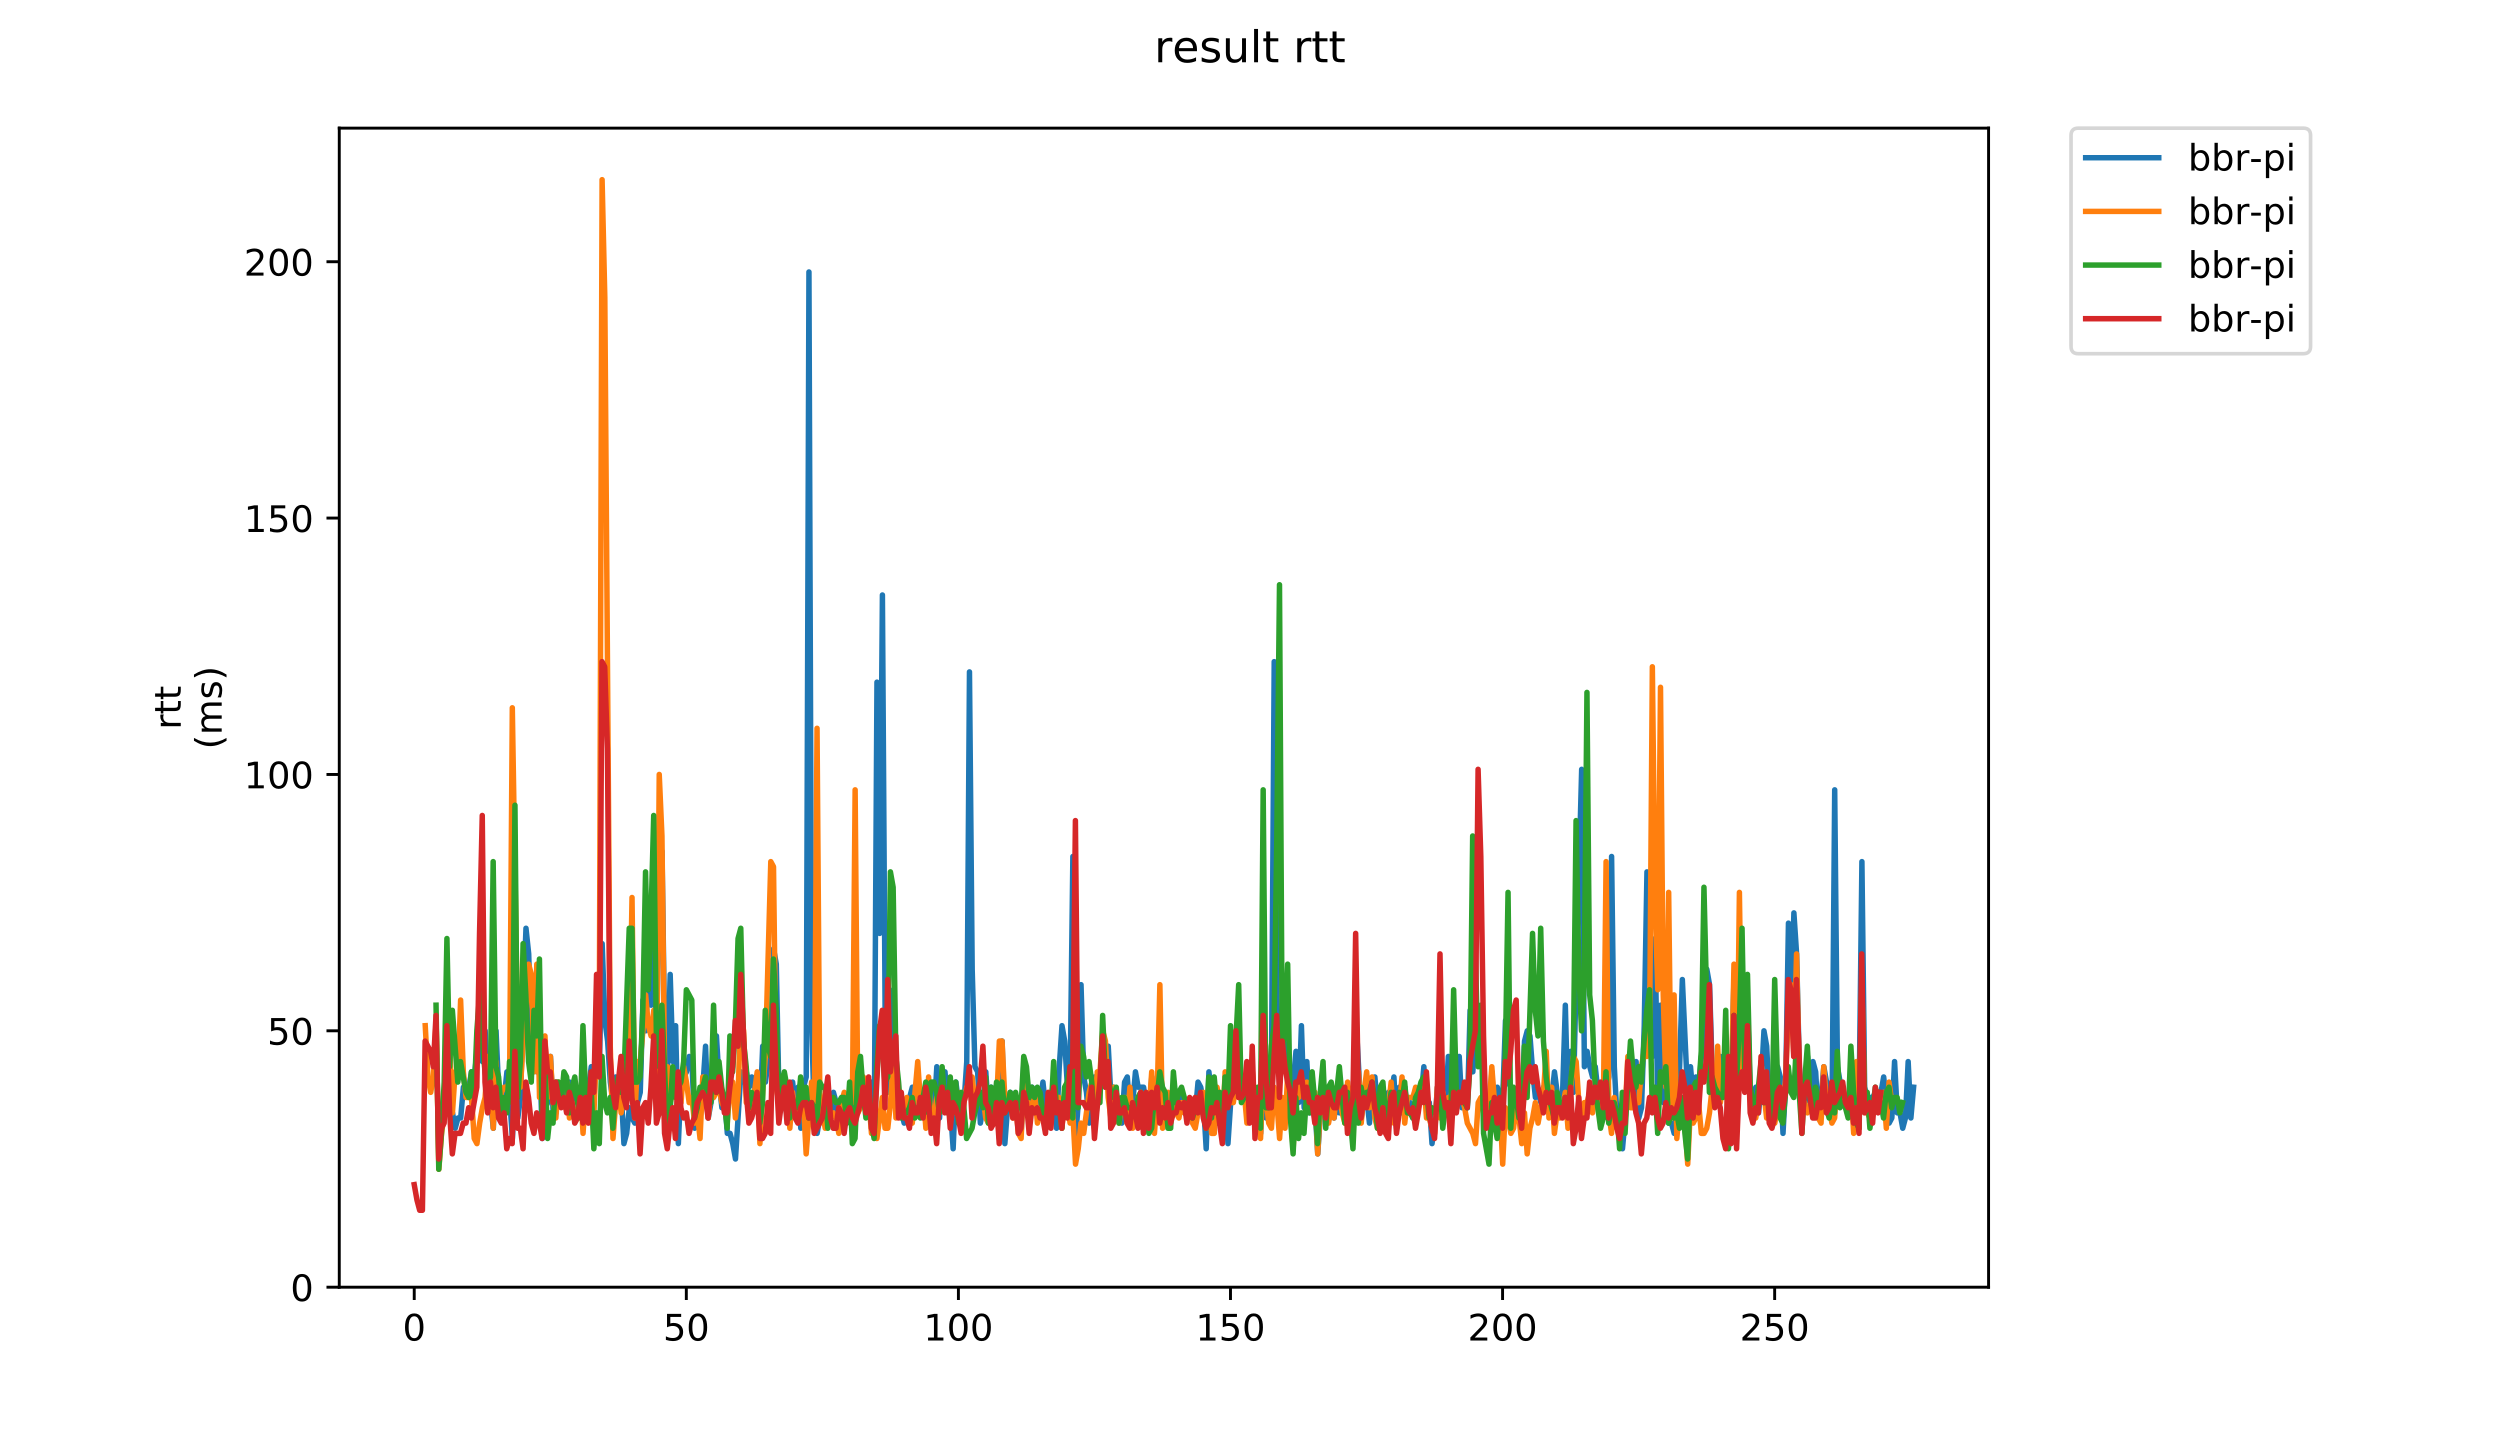 <?xml version="1.0" encoding="utf-8" standalone="no"?>
<!DOCTYPE svg PUBLIC "-//W3C//DTD SVG 1.1//EN"
  "http://www.w3.org/Graphics/SVG/1.1/DTD/svg11.dtd">
<!-- Created with matplotlib (https://matplotlib.org/) -->
<svg height="396pt" version="1.1" viewBox="0 0 684 396" width="684pt" xmlns="http://www.w3.org/2000/svg" xmlns:xlink="http://www.w3.org/1999/xlink">
 <defs>
  <style type="text/css">
*{stroke-linecap:butt;stroke-linejoin:round;}
  </style>
 </defs>
 <g id="figure_1">
  <g id="patch_1">
   <path d="M 0 396 
L 684 396 
L 684 0 
L 0 0 
z
" style="fill:#ffffff;"/>
  </g>
  <g id="axes_1">
   <g id="patch_2">
    <path d="M 92.824 352.174 
L 544.074 352.174 
L 544.074 35.062 
L 92.824 35.062 
z
" style="fill:#ffffff;"/>
   </g>
   <g id="matplotlib.axis_1">
    <g id="xtick_1">
     <g id="line2d_1">
      <defs>
       <path d="M 0 0 
L 0 3.5 
" id="mcfc42a57a6" style="stroke:#000000;stroke-width:0.8;"/>
      </defs>
      <g>
       <use style="stroke:#000000;stroke-width:0.8;" x="113.335" xlink:href="#mcfc42a57a6" y="352.174"/>
      </g>
     </g>
     <g id="text_1">
      <!-- 0 -->
      <defs>
       <path d="M 31.781 66.406 
Q 24.172 66.406 20.328 58.906 
Q 16.5 51.422 16.5 36.375 
Q 16.5 21.391 20.328 13.891 
Q 24.172 6.391 31.781 6.391 
Q 39.453 6.391 43.281 13.891 
Q 47.125 21.391 47.125 36.375 
Q 47.125 51.422 43.281 58.906 
Q 39.453 66.406 31.781 66.406 
z
M 31.781 74.219 
Q 44.047 74.219 50.516 64.516 
Q 56.984 54.828 56.984 36.375 
Q 56.984 17.969 50.516 8.266 
Q 44.047 -1.422 31.781 -1.422 
Q 19.531 -1.422 13.062 8.266 
Q 6.594 17.969 6.594 36.375 
Q 6.594 54.828 13.062 64.516 
Q 19.531 74.219 31.781 74.219 
z
" id="DejaVuSans-48"/>
      </defs>
      <g transform="translate(110.154 366.773)scale(0.1 -0.1)">
       <use xlink:href="#DejaVuSans-48"/>
      </g>
     </g>
    </g>
    <g id="xtick_2">
     <g id="line2d_2">
      <g>
       <use style="stroke:#000000;stroke-width:0.8;" x="187.777" xlink:href="#mcfc42a57a6" y="352.174"/>
      </g>
     </g>
     <g id="text_2">
      <!-- 50 -->
      <defs>
       <path d="M 10.797 72.906 
L 49.516 72.906 
L 49.516 64.594 
L 19.828 64.594 
L 19.828 46.734 
Q 21.969 47.469 24.109 47.828 
Q 26.266 48.188 28.422 48.188 
Q 40.625 48.188 47.75 41.5 
Q 54.891 34.812 54.891 23.391 
Q 54.891 11.625 47.562 5.094 
Q 40.234 -1.422 26.906 -1.422 
Q 22.312 -1.422 17.547 -0.641 
Q 12.797 0.141 7.719 1.703 
L 7.719 11.625 
Q 12.109 9.234 16.797 8.062 
Q 21.484 6.891 26.703 6.891 
Q 35.156 6.891 40.078 11.328 
Q 45.016 15.766 45.016 23.391 
Q 45.016 31 40.078 35.438 
Q 35.156 39.891 26.703 39.891 
Q 22.75 39.891 18.812 39.016 
Q 14.891 38.141 10.797 36.281 
z
" id="DejaVuSans-53"/>
      </defs>
      <g transform="translate(181.415 366.773)scale(0.1 -0.1)">
       <use xlink:href="#DejaVuSans-53"/>
       <use x="63.623" xlink:href="#DejaVuSans-48"/>
      </g>
     </g>
    </g>
    <g id="xtick_3">
     <g id="line2d_3">
      <g>
       <use style="stroke:#000000;stroke-width:0.8;" x="262.22" xlink:href="#mcfc42a57a6" y="352.174"/>
      </g>
     </g>
     <g id="text_3">
      <!-- 100 -->
      <defs>
       <path d="M 12.406 8.297 
L 28.516 8.297 
L 28.516 63.922 
L 10.984 60.406 
L 10.984 69.391 
L 28.422 72.906 
L 38.281 72.906 
L 38.281 8.297 
L 54.391 8.297 
L 54.391 0 
L 12.406 0 
z
" id="DejaVuSans-49"/>
      </defs>
      <g transform="translate(252.676 366.773)scale(0.1 -0.1)">
       <use xlink:href="#DejaVuSans-49"/>
       <use x="63.623" xlink:href="#DejaVuSans-48"/>
       <use x="127.246" xlink:href="#DejaVuSans-48"/>
      </g>
     </g>
    </g>
    <g id="xtick_4">
     <g id="line2d_4">
      <g>
       <use style="stroke:#000000;stroke-width:0.8;" x="336.662" xlink:href="#mcfc42a57a6" y="352.174"/>
      </g>
     </g>
     <g id="text_4">
      <!-- 150 -->
      <g transform="translate(327.118 366.773)scale(0.1 -0.1)">
       <use xlink:href="#DejaVuSans-49"/>
       <use x="63.623" xlink:href="#DejaVuSans-53"/>
       <use x="127.246" xlink:href="#DejaVuSans-48"/>
      </g>
     </g>
    </g>
    <g id="xtick_5">
     <g id="line2d_5">
      <g>
       <use style="stroke:#000000;stroke-width:0.8;" x="411.104" xlink:href="#mcfc42a57a6" y="352.174"/>
      </g>
     </g>
     <g id="text_5">
      <!-- 200 -->
      <defs>
       <path d="M 19.188 8.297 
L 53.609 8.297 
L 53.609 0 
L 7.328 0 
L 7.328 8.297 
Q 12.938 14.109 22.625 23.891 
Q 32.328 33.688 34.812 36.531 
Q 39.547 41.844 41.422 45.531 
Q 43.312 49.219 43.312 52.781 
Q 43.312 58.594 39.234 62.25 
Q 35.156 65.922 28.609 65.922 
Q 23.969 65.922 18.812 64.312 
Q 13.672 62.703 7.812 59.422 
L 7.812 69.391 
Q 13.766 71.781 18.938 73 
Q 24.125 74.219 28.422 74.219 
Q 39.75 74.219 46.484 68.547 
Q 53.219 62.891 53.219 53.422 
Q 53.219 48.922 51.531 44.891 
Q 49.859 40.875 45.406 35.406 
Q 44.188 33.984 37.641 27.219 
Q 31.109 20.453 19.188 8.297 
z
" id="DejaVuSans-50"/>
      </defs>
      <g transform="translate(401.56 366.773)scale(0.1 -0.1)">
       <use xlink:href="#DejaVuSans-50"/>
       <use x="63.623" xlink:href="#DejaVuSans-48"/>
       <use x="127.246" xlink:href="#DejaVuSans-48"/>
      </g>
     </g>
    </g>
    <g id="xtick_6">
     <g id="line2d_6">
      <g>
       <use style="stroke:#000000;stroke-width:0.8;" x="485.546" xlink:href="#mcfc42a57a6" y="352.174"/>
      </g>
     </g>
     <g id="text_6">
      <!-- 250 -->
      <g transform="translate(476.003 366.773)scale(0.1 -0.1)">
       <use xlink:href="#DejaVuSans-50"/>
       <use x="63.623" xlink:href="#DejaVuSans-53"/>
       <use x="127.246" xlink:href="#DejaVuSans-48"/>
      </g>
     </g>
    </g>
   </g>
   <g id="matplotlib.axis_2">
    <g id="ytick_1">
     <g id="line2d_7">
      <defs>
       <path d="M 0 0 
L -3.5 0 
" id="m997e4a936d" style="stroke:#000000;stroke-width:0.8;"/>
      </defs>
      <g>
       <use style="stroke:#000000;stroke-width:0.8;" x="92.824" xlink:href="#m997e4a936d" y="352.174"/>
      </g>
     </g>
     <g id="text_7">
      <!-- 0 -->
      <g transform="translate(79.461 355.973)scale(0.1 -0.1)">
       <use xlink:href="#DejaVuSans-48"/>
      </g>
     </g>
    </g>
    <g id="ytick_2">
     <g id="line2d_8">
      <g>
       <use style="stroke:#000000;stroke-width:0.8;" x="92.824" xlink:href="#m997e4a936d" y="282.032"/>
      </g>
     </g>
     <g id="text_8">
      <!-- 50 -->
      <g transform="translate(73.099 285.831)scale(0.1 -0.1)">
       <use xlink:href="#DejaVuSans-53"/>
       <use x="63.623" xlink:href="#DejaVuSans-48"/>
      </g>
     </g>
    </g>
    <g id="ytick_3">
     <g id="line2d_9">
      <g>
       <use style="stroke:#000000;stroke-width:0.8;" x="92.824" xlink:href="#m997e4a936d" y="211.89"/>
      </g>
     </g>
     <g id="text_9">
      <!-- 100 -->
      <g transform="translate(66.736 215.69)scale(0.1 -0.1)">
       <use xlink:href="#DejaVuSans-49"/>
       <use x="63.623" xlink:href="#DejaVuSans-48"/>
       <use x="127.246" xlink:href="#DejaVuSans-48"/>
      </g>
     </g>
    </g>
    <g id="ytick_4">
     <g id="line2d_10">
      <g>
       <use style="stroke:#000000;stroke-width:0.8;" x="92.824" xlink:href="#m997e4a936d" y="141.748"/>
      </g>
     </g>
     <g id="text_10">
      <!-- 150 -->
      <g transform="translate(66.736 145.548)scale(0.1 -0.1)">
       <use xlink:href="#DejaVuSans-49"/>
       <use x="63.623" xlink:href="#DejaVuSans-53"/>
       <use x="127.246" xlink:href="#DejaVuSans-48"/>
      </g>
     </g>
    </g>
    <g id="ytick_5">
     <g id="line2d_11">
      <g>
       <use style="stroke:#000000;stroke-width:0.8;" x="92.824" xlink:href="#m997e4a936d" y="71.606"/>
      </g>
     </g>
     <g id="text_11">
      <!-- 200 -->
      <g transform="translate(66.736 75.406)scale(0.1 -0.1)">
       <use xlink:href="#DejaVuSans-50"/>
       <use x="63.623" xlink:href="#DejaVuSans-48"/>
       <use x="127.246" xlink:href="#DejaVuSans-48"/>
      </g>
     </g>
    </g>
    <g id="text_12">
     <!-- rtt -->
     <defs>
      <path d="M 41.109 46.297 
Q 39.594 47.172 37.812 47.578 
Q 36.031 48 33.891 48 
Q 26.266 48 22.188 43.047 
Q 18.109 38.094 18.109 28.812 
L 18.109 0 
L 9.078 0 
L 9.078 54.688 
L 18.109 54.688 
L 18.109 46.188 
Q 20.953 51.172 25.484 53.578 
Q 30.031 56 36.531 56 
Q 37.453 56 38.578 55.875 
Q 39.703 55.766 41.062 55.516 
z
" id="DejaVuSans-114"/>
      <path d="M 18.312 70.219 
L 18.312 54.688 
L 36.812 54.688 
L 36.812 47.703 
L 18.312 47.703 
L 18.312 18.016 
Q 18.312 11.328 20.141 9.422 
Q 21.969 7.516 27.594 7.516 
L 36.812 7.516 
L 36.812 0 
L 27.594 0 
Q 17.188 0 13.234 3.875 
Q 9.281 7.766 9.281 18.016 
L 9.281 47.703 
L 2.688 47.703 
L 2.688 54.688 
L 9.281 54.688 
L 9.281 70.219 
z
" id="DejaVuSans-116"/>
     </defs>
     <g transform="translate(49.459 199.594)rotate(-90)scale(0.1 -0.1)">
      <use xlink:href="#DejaVuSans-114"/>
      <use x="41.113" xlink:href="#DejaVuSans-116"/>
      <use x="80.322" xlink:href="#DejaVuSans-116"/>
     </g>
     <!-- (ms) -->
     <defs>
      <path d="M 31 75.875 
Q 24.469 64.656 21.281 53.656 
Q 18.109 42.672 18.109 31.391 
Q 18.109 20.125 21.312 9.062 
Q 24.516 -2 31 -13.188 
L 23.188 -13.188 
Q 15.875 -1.703 12.234 9.375 
Q 8.594 20.453 8.594 31.391 
Q 8.594 42.281 12.203 53.312 
Q 15.828 64.359 23.188 75.875 
z
" id="DejaVuSans-40"/>
      <path d="M 52 44.188 
Q 55.375 50.25 60.062 53.125 
Q 64.75 56 71.094 56 
Q 79.641 56 84.281 50.016 
Q 88.922 44.047 88.922 33.016 
L 88.922 0 
L 79.891 0 
L 79.891 32.719 
Q 79.891 40.578 77.094 44.375 
Q 74.312 48.188 68.609 48.188 
Q 61.625 48.188 57.562 43.547 
Q 53.516 38.922 53.516 30.906 
L 53.516 0 
L 44.484 0 
L 44.484 32.719 
Q 44.484 40.625 41.703 44.406 
Q 38.922 48.188 33.109 48.188 
Q 26.219 48.188 22.156 43.531 
Q 18.109 38.875 18.109 30.906 
L 18.109 0 
L 9.078 0 
L 9.078 54.688 
L 18.109 54.688 
L 18.109 46.188 
Q 21.188 51.219 25.484 53.609 
Q 29.781 56 35.688 56 
Q 41.656 56 45.828 52.969 
Q 50 49.953 52 44.188 
z
" id="DejaVuSans-109"/>
      <path d="M 44.281 53.078 
L 44.281 44.578 
Q 40.484 46.531 36.375 47.5 
Q 32.281 48.484 27.875 48.484 
Q 21.188 48.484 17.844 46.438 
Q 14.5 44.391 14.5 40.281 
Q 14.5 37.156 16.891 35.375 
Q 19.281 33.594 26.516 31.984 
L 29.594 31.297 
Q 39.156 29.25 43.188 25.516 
Q 47.219 21.781 47.219 15.094 
Q 47.219 7.469 41.188 3.016 
Q 35.156 -1.422 24.609 -1.422 
Q 20.219 -1.422 15.453 -0.562 
Q 10.688 0.297 5.422 2 
L 5.422 11.281 
Q 10.406 8.688 15.234 7.391 
Q 20.062 6.109 24.812 6.109 
Q 31.156 6.109 34.562 8.281 
Q 37.984 10.453 37.984 14.406 
Q 37.984 18.062 35.516 20.016 
Q 33.062 21.969 24.703 23.781 
L 21.578 24.516 
Q 13.234 26.266 9.516 29.906 
Q 5.812 33.547 5.812 39.891 
Q 5.812 47.609 11.281 51.797 
Q 16.75 56 26.812 56 
Q 31.781 56 36.172 55.266 
Q 40.578 54.547 44.281 53.078 
z
" id="DejaVuSans-115"/>
      <path d="M 8.016 75.875 
L 15.828 75.875 
Q 23.141 64.359 26.781 53.312 
Q 30.422 42.281 30.422 31.391 
Q 30.422 20.453 26.781 9.375 
Q 23.141 -1.703 15.828 -13.188 
L 8.016 -13.188 
Q 14.5 -2 17.703 9.062 
Q 20.906 20.125 20.906 31.391 
Q 20.906 42.672 17.703 53.656 
Q 14.5 64.656 8.016 75.875 
z
" id="DejaVuSans-41"/>
     </defs>
     <g transform="translate(60.657 204.995)rotate(-90)scale(0.1 -0.1)">
      <use xlink:href="#DejaVuSans-40"/>
      <use x="39.014" xlink:href="#DejaVuSans-109"/>
      <use x="136.426" xlink:href="#DejaVuSans-115"/>
      <use x="188.525" xlink:href="#DejaVuSans-41"/>
     </g>
    </g>
   </g>
   <g id="line2d_12">
    <path clip-path="url(#p6983a4fb6b)" d="M 122.319 280.629 
L 123.063 304.478 
L 123.808 304.478 
L 124.552 308.686 
L 125.297 305.88 
L 126.041 305.88 
L 126.785 297.463 
L 128.274 297.463 
L 129.019 293.255 
L 129.763 294.658 
L 130.508 287.644 
L 131.252 270.81 
L 131.996 290.449 
L 132.741 282.032 
L 133.485 300.269 
L 134.23 301.672 
L 134.974 308.686 
L 135.719 282.032 
L 136.463 298.866 
L 137.207 298.866 
L 137.952 300.269 
L 138.696 293.255 
L 139.441 300.269 
L 140.185 311.492 
L 140.93 296.061 
L 141.674 305.88 
L 142.418 300.269 
L 143.163 273.615 
L 143.907 253.975 
L 144.652 260.99 
L 145.396 286.241 
L 146.14 270.81 
L 146.885 293.255 
L 147.629 287.644 
L 148.374 311.492 
L 149.118 303.075 
L 149.863 301.672 
L 150.607 289.046 
L 151.351 304.478 
L 152.096 304.478 
L 152.84 297.463 
L 153.585 298.866 
L 154.329 298.866 
L 155.074 301.672 
L 155.818 296.061 
L 156.562 301.672 
L 158.051 298.866 
L 158.796 303.075 
L 159.54 304.478 
L 160.284 296.061 
L 161.029 297.463 
L 161.773 291.852 
L 162.518 300.269 
L 163.262 284.838 
L 164.007 290.449 
L 164.751 258.184 
L 165.495 279.227 
L 166.24 284.838 
L 166.984 296.061 
L 167.729 301.672 
L 168.473 294.658 
L 169.218 296.061 
L 169.962 298.866 
L 170.706 312.895 
L 171.451 310.089 
L 172.195 303.075 
L 172.94 305.88 
L 173.684 307.283 
L 174.429 301.672 
L 175.173 298.866 
L 175.917 273.615 
L 176.662 282.032 
L 177.406 263.795 
L 178.151 275.018 
L 178.895 241.35 
L 179.639 286.241 
L 180.384 238.544 
L 181.128 232.933 
L 181.873 284.838 
L 182.617 293.255 
L 183.362 266.601 
L 184.106 290.449 
L 184.85 280.629 
L 185.595 312.895 
L 186.339 296.061 
L 187.828 293.255 
L 188.573 289.046 
L 189.317 290.449 
L 190.061 308.686 
L 190.806 304.478 
L 191.55 305.88 
L 192.295 297.463 
L 193.039 286.241 
L 193.783 305.88 
L 195.272 297.463 
L 196.017 283.435 
L 196.761 296.061 
L 197.506 303.075 
L 198.25 300.269 
L 198.994 310.089 
L 199.739 310.089 
L 200.483 312.895 
L 201.228 317.103 
L 202.717 293.255 
L 203.461 296.061 
L 204.205 293.255 
L 204.95 297.463 
L 205.694 294.658 
L 206.439 297.463 
L 207.183 294.658 
L 207.928 304.478 
L 208.672 286.241 
L 209.416 296.061 
L 210.161 290.449 
L 210.905 289.046 
L 211.65 259.587 
L 212.394 263.795 
L 213.138 300.269 
L 213.883 303.075 
L 214.627 298.866 
L 215.372 305.88 
L 216.116 304.478 
L 216.861 296.061 
L 217.605 303.075 
L 218.349 297.463 
L 219.094 308.686 
L 219.838 297.463 
L 220.583 294.658 
L 221.327 74.412 
L 222.072 280.629 
L 222.816 305.88 
L 223.56 310.089 
L 224.305 305.88 
L 225.049 303.075 
L 225.794 303.075 
L 226.538 298.866 
L 227.282 305.88 
L 228.027 298.866 
L 228.771 301.672 
L 229.516 307.283 
L 231.005 304.478 
L 231.749 300.269 
L 232.493 303.075 
L 233.982 303.075 
L 234.727 291.852 
L 235.471 298.866 
L 236.216 301.672 
L 236.96 298.866 
L 237.704 298.866 
L 238.449 296.061 
L 239.193 310.089 
L 239.938 186.639 
L 240.682 255.378 
L 241.427 162.791 
L 242.171 277.824 
L 242.915 298.866 
L 243.66 276.421 
L 244.404 270.81 
L 245.149 304.478 
L 245.893 300.269 
L 246.637 304.478 
L 247.382 307.283 
L 248.126 301.672 
L 248.871 300.269 
L 249.615 297.463 
L 250.36 298.866 
L 251.104 294.658 
L 251.848 300.269 
L 253.337 300.269 
L 254.082 301.672 
L 254.826 301.672 
L 255.571 304.478 
L 256.315 291.852 
L 257.059 305.88 
L 257.804 294.658 
L 258.548 293.255 
L 259.293 301.672 
L 260.037 303.075 
L 260.781 314.298 
L 261.526 296.061 
L 262.27 301.672 
L 263.015 305.88 
L 263.759 301.672 
L 264.504 290.449 
L 265.248 183.834 
L 265.992 265.198 
L 266.737 291.852 
L 267.481 293.255 
L 268.226 307.283 
L 268.97 303.075 
L 269.715 293.255 
L 270.459 304.478 
L 271.203 297.463 
L 271.948 307.283 
L 272.692 297.463 
L 273.437 311.492 
L 274.181 284.838 
L 274.926 312.895 
L 275.67 303.075 
L 276.414 298.866 
L 277.159 303.075 
L 277.903 300.269 
L 278.648 304.478 
L 279.392 310.089 
L 280.136 290.449 
L 280.881 300.269 
L 281.625 307.283 
L 282.37 297.463 
L 283.114 298.866 
L 283.859 301.672 
L 284.603 301.672 
L 285.347 296.061 
L 286.092 303.075 
L 286.836 301.672 
L 287.581 298.866 
L 288.325 300.269 
L 289.07 308.686 
L 289.814 291.852 
L 290.558 280.629 
L 291.303 284.838 
L 292.047 297.463 
L 292.792 294.658 
L 293.536 234.336 
L 294.28 311.492 
L 295.025 301.672 
L 295.769 269.407 
L 296.514 294.658 
L 297.258 298.866 
L 298.003 307.283 
L 298.747 300.269 
L 299.491 294.658 
L 300.236 301.672 
L 300.98 296.061 
L 301.725 287.644 
L 302.469 297.463 
L 303.214 286.241 
L 303.958 300.269 
L 304.702 297.463 
L 305.447 303.075 
L 306.191 301.672 
L 306.936 307.283 
L 307.68 296.061 
L 308.425 294.658 
L 309.169 304.478 
L 309.913 301.672 
L 310.658 293.255 
L 311.402 297.463 
L 312.891 297.463 
L 313.635 303.075 
L 314.38 307.283 
L 315.124 294.658 
L 315.869 307.283 
L 316.613 298.866 
L 317.358 303.075 
L 318.102 303.075 
L 318.846 305.88 
L 319.591 304.478 
L 320.335 300.269 
L 321.08 300.269 
L 321.824 304.478 
L 322.569 303.075 
L 323.313 300.269 
L 324.057 304.478 
L 324.802 301.672 
L 325.546 301.672 
L 327.035 304.478 
L 327.779 296.061 
L 328.524 297.463 
L 329.268 301.672 
L 330.013 314.298 
L 330.757 293.255 
L 331.502 300.269 
L 332.246 305.88 
L 332.99 307.283 
L 333.735 300.269 
L 334.479 301.672 
L 335.224 298.866 
L 335.968 312.895 
L 336.713 301.672 
L 337.457 294.658 
L 338.201 286.241 
L 338.946 300.269 
L 339.69 297.463 
L 341.924 301.672 
L 342.668 297.463 
L 343.412 301.672 
L 344.157 303.075 
L 344.901 310.089 
L 345.646 291.852 
L 346.39 305.88 
L 347.134 301.672 
L 347.879 291.852 
L 348.623 181.028 
L 349.368 273.615 
L 350.112 296.061 
L 350.857 279.227 
L 351.601 284.838 
L 352.345 296.061 
L 353.09 301.672 
L 353.834 296.061 
L 354.579 287.644 
L 355.323 301.672 
L 356.068 280.629 
L 356.812 303.075 
L 357.556 290.449 
L 358.301 304.478 
L 359.045 303.075 
L 359.79 303.075 
L 360.534 315.7 
L 361.278 304.478 
L 362.023 298.866 
L 362.767 300.269 
L 363.512 305.88 
L 364.256 300.269 
L 365.001 305.88 
L 365.745 301.672 
L 366.489 304.478 
L 367.234 303.075 
L 367.978 304.478 
L 368.723 304.478 
L 369.467 298.866 
L 370.212 300.269 
L 370.956 277.824 
L 372.445 305.88 
L 373.189 300.269 
L 373.934 300.269 
L 374.678 307.283 
L 375.423 297.463 
L 376.167 294.658 
L 376.911 303.075 
L 377.656 300.269 
L 378.4 301.672 
L 379.145 304.478 
L 379.889 298.866 
L 380.633 300.269 
L 381.378 294.658 
L 382.122 308.686 
L 382.867 297.463 
L 383.611 304.478 
L 384.356 297.463 
L 385.1 304.478 
L 385.844 301.672 
L 386.589 305.88 
L 388.078 300.269 
L 388.822 300.269 
L 389.567 291.852 
L 390.311 303.075 
L 391.055 301.672 
L 391.8 312.895 
L 392.544 307.283 
L 393.289 297.463 
L 394.033 304.478 
L 394.777 296.061 
L 395.522 301.672 
L 396.266 289.046 
L 397.011 293.255 
L 397.755 301.672 
L 398.5 296.061 
L 399.244 289.046 
L 399.988 303.075 
L 400.733 298.866 
L 401.477 303.075 
L 402.222 276.421 
L 402.966 293.255 
L 403.711 282.032 
L 404.455 289.046 
L 405.199 283.435 
L 405.944 297.463 
L 406.688 303.075 
L 407.433 305.88 
L 408.177 293.255 
L 408.922 308.686 
L 409.666 297.463 
L 410.41 301.672 
L 411.155 300.269 
L 411.899 279.227 
L 412.644 296.061 
L 413.388 297.463 
L 414.132 303.075 
L 414.877 300.269 
L 415.621 303.075 
L 416.366 303.075 
L 417.11 284.838 
L 417.855 282.032 
L 418.599 283.435 
L 419.343 293.255 
L 420.088 300.269 
L 420.832 298.866 
L 421.577 301.672 
L 422.321 297.463 
L 423.066 297.463 
L 423.81 301.672 
L 424.554 300.269 
L 425.299 293.255 
L 426.043 298.866 
L 426.788 301.672 
L 427.532 298.866 
L 428.276 275.018 
L 429.021 304.478 
L 429.765 287.644 
L 430.51 298.866 
L 431.254 266.601 
L 432.743 210.487 
L 433.487 291.852 
L 434.232 287.644 
L 434.976 291.852 
L 435.721 294.658 
L 436.465 291.852 
L 437.21 298.866 
L 437.954 300.269 
L 438.698 305.88 
L 439.443 298.866 
L 440.187 294.658 
L 440.932 234.336 
L 441.676 291.852 
L 442.421 305.88 
L 443.909 314.298 
L 444.654 305.88 
L 445.398 294.658 
L 446.143 297.463 
L 446.887 298.866 
L 447.631 290.449 
L 448.376 305.88 
L 449.12 303.075 
L 449.865 280.629 
L 450.609 238.544 
L 451.354 260.99 
L 452.098 289.046 
L 452.842 256.781 
L 453.587 304.478 
L 454.331 275.018 
L 455.076 301.672 
L 455.82 300.269 
L 456.565 307.283 
L 457.309 307.283 
L 458.053 310.089 
L 458.798 301.672 
L 459.542 291.852 
L 460.287 268.004 
L 461.775 300.269 
L 462.52 291.852 
L 463.264 300.269 
L 464.009 294.658 
L 464.753 298.866 
L 465.498 289.046 
L 466.242 287.644 
L 466.986 265.198 
L 467.731 269.407 
L 468.475 293.255 
L 469.22 301.672 
L 469.964 294.658 
L 470.709 289.046 
L 471.453 294.658 
L 472.197 293.255 
L 472.942 301.672 
L 473.686 300.269 
L 474.431 266.601 
L 475.175 294.658 
L 475.92 280.629 
L 476.664 293.255 
L 477.408 290.449 
L 478.153 276.421 
L 478.897 300.269 
L 479.642 300.269 
L 480.386 297.463 
L 481.13 304.478 
L 481.875 296.061 
L 482.619 282.032 
L 483.364 286.241 
L 484.108 301.672 
L 484.853 305.88 
L 485.597 304.478 
L 486.341 291.852 
L 487.086 294.658 
L 487.83 310.089 
L 488.575 296.061 
L 489.319 252.573 
L 490.064 275.018 
L 490.808 249.767 
L 491.552 260.99 
L 492.297 291.852 
L 493.041 303.075 
L 493.786 301.672 
L 494.53 289.046 
L 495.274 301.672 
L 496.019 290.449 
L 496.763 293.255 
L 497.508 305.88 
L 498.252 300.269 
L 498.997 291.852 
L 499.741 296.061 
L 500.485 298.866 
L 501.23 305.88 
L 501.974 216.099 
L 502.719 291.852 
L 503.463 296.061 
L 504.208 297.463 
L 504.952 303.075 
L 505.696 301.672 
L 506.441 296.061 
L 507.185 305.88 
L 507.93 297.463 
L 508.674 298.866 
L 509.419 235.739 
L 510.163 297.463 
L 510.907 300.269 
L 512.396 300.269 
L 513.141 298.866 
L 514.629 298.866 
L 515.374 294.658 
L 516.118 301.672 
L 516.863 307.283 
L 517.607 305.88 
L 518.352 290.449 
L 519.096 304.478 
L 519.84 304.478 
L 520.585 308.686 
L 521.329 305.88 
L 522.074 290.449 
L 522.818 305.88 
L 523.563 297.463 
L 523.563 297.463 
" style="fill:none;stroke:#1f77b4;stroke-linecap:square;stroke-width:1.5;"/>
   </g>
   <g id="line2d_13">
    <path clip-path="url(#p6983a4fb6b)" d="M 116.346 280.629 
L 117.09 294.658 
L 117.835 298.866 
L 118.579 294.658 
L 119.323 279.227 
L 120.068 319.909 
L 120.812 310.089 
L 121.557 304.478 
L 122.301 277.824 
L 123.046 286.241 
L 123.79 304.478 
L 124.534 293.255 
L 125.279 294.658 
L 126.023 273.615 
L 126.768 293.255 
L 127.512 300.269 
L 129.001 300.269 
L 129.745 311.492 
L 130.49 312.895 
L 131.234 307.283 
L 131.979 303.075 
L 132.723 300.269 
L 133.467 289.046 
L 134.212 294.658 
L 134.956 308.686 
L 135.701 290.449 
L 136.445 305.88 
L 137.19 298.866 
L 137.934 297.463 
L 138.678 297.463 
L 139.423 296.061 
L 140.167 193.653 
L 141.656 284.838 
L 142.4 297.463 
L 143.145 284.838 
L 143.889 277.824 
L 144.634 263.795 
L 145.378 266.601 
L 146.123 293.255 
L 146.867 263.795 
L 147.611 300.269 
L 148.356 287.644 
L 149.1 283.435 
L 149.845 300.269 
L 150.589 289.046 
L 151.334 301.672 
L 152.078 305.88 
L 152.822 296.061 
L 153.567 297.463 
L 154.311 296.061 
L 155.056 296.061 
L 155.8 305.88 
L 156.545 301.672 
L 157.289 305.88 
L 158.033 305.88 
L 158.778 297.463 
L 159.522 310.089 
L 160.267 298.866 
L 161.755 298.866 
L 162.5 304.478 
L 163.244 286.241 
L 163.989 273.615 
L 164.733 49.161 
L 165.478 81.426 
L 166.966 286.241 
L 167.711 311.492 
L 168.455 301.672 
L 169.2 297.463 
L 169.944 304.478 
L 170.689 298.866 
L 171.433 296.061 
L 172.177 289.046 
L 172.922 245.558 
L 173.666 305.88 
L 174.411 290.449 
L 175.155 290.449 
L 175.899 282.032 
L 176.644 272.212 
L 177.388 280.629 
L 178.133 283.435 
L 178.877 276.421 
L 179.622 300.269 
L 180.366 211.89 
L 181.11 228.724 
L 181.855 294.658 
L 182.599 291.852 
L 183.344 301.672 
L 184.088 298.866 
L 184.833 297.463 
L 185.577 298.866 
L 186.321 301.672 
L 187.066 291.852 
L 187.81 296.061 
L 188.555 301.672 
L 189.299 300.269 
L 190.044 307.283 
L 190.788 304.478 
L 191.532 311.492 
L 192.277 294.658 
L 193.021 297.463 
L 193.766 305.88 
L 194.51 298.866 
L 195.254 300.269 
L 196.743 297.463 
L 197.488 301.672 
L 198.232 303.075 
L 198.977 307.283 
L 199.721 297.463 
L 200.465 296.061 
L 201.21 305.88 
L 201.954 298.866 
L 202.699 276.421 
L 203.443 282.032 
L 204.188 301.672 
L 204.932 301.672 
L 205.676 304.478 
L 207.165 293.255 
L 207.91 312.895 
L 208.654 298.866 
L 209.398 289.046 
L 210.887 235.739 
L 211.632 237.141 
L 212.376 297.463 
L 213.121 301.672 
L 213.865 303.075 
L 214.609 297.463 
L 215.354 298.866 
L 216.098 308.686 
L 216.843 298.866 
L 217.587 305.88 
L 218.332 304.478 
L 219.076 300.269 
L 219.82 301.672 
L 220.565 315.7 
L 222.054 296.061 
L 222.798 305.88 
L 223.543 199.265 
L 224.287 298.866 
L 225.031 304.478 
L 225.776 308.686 
L 226.52 301.672 
L 227.265 305.88 
L 228.009 304.478 
L 228.753 305.88 
L 229.498 310.089 
L 230.242 301.672 
L 230.987 298.866 
L 231.731 303.075 
L 232.476 300.269 
L 233.22 301.672 
L 233.964 216.099 
L 234.709 304.478 
L 235.453 303.075 
L 236.198 294.658 
L 236.942 298.866 
L 237.687 300.269 
L 238.431 310.089 
L 239.175 307.283 
L 239.92 311.492 
L 241.409 300.269 
L 242.153 308.686 
L 242.897 308.686 
L 243.642 301.672 
L 244.386 290.449 
L 245.131 305.88 
L 245.875 298.866 
L 246.62 300.269 
L 247.364 303.075 
L 248.108 300.269 
L 248.853 304.478 
L 249.597 307.283 
L 251.086 290.449 
L 251.831 301.672 
L 252.575 298.866 
L 253.319 308.686 
L 254.064 294.658 
L 254.808 308.686 
L 255.553 305.88 
L 256.297 300.269 
L 257.042 304.478 
L 257.786 301.672 
L 258.53 301.672 
L 259.275 300.269 
L 260.019 304.478 
L 260.764 304.478 
L 262.252 298.866 
L 262.997 308.686 
L 263.741 301.672 
L 264.486 297.463 
L 265.23 297.463 
L 265.975 294.658 
L 266.719 301.672 
L 267.463 301.672 
L 268.208 298.866 
L 268.952 300.269 
L 269.697 305.88 
L 270.441 307.283 
L 271.186 305.88 
L 271.93 303.075 
L 272.674 301.672 
L 273.419 284.838 
L 274.163 284.838 
L 274.908 300.269 
L 275.652 300.269 
L 276.396 301.672 
L 277.141 305.88 
L 277.885 301.672 
L 278.63 310.089 
L 279.374 311.492 
L 280.119 294.658 
L 280.863 300.269 
L 281.607 303.075 
L 282.352 303.075 
L 283.096 298.866 
L 283.841 307.283 
L 284.585 304.478 
L 285.33 304.478 
L 286.074 305.88 
L 286.818 304.478 
L 288.307 296.061 
L 289.052 301.672 
L 289.796 300.269 
L 290.541 308.686 
L 291.285 300.269 
L 292.029 301.672 
L 292.774 307.283 
L 293.518 304.478 
L 294.263 318.506 
L 295.007 314.298 
L 295.751 307.283 
L 296.496 310.089 
L 297.985 298.866 
L 298.729 296.061 
L 299.474 304.478 
L 300.218 293.255 
L 300.962 293.255 
L 301.707 282.032 
L 302.451 284.838 
L 303.196 300.269 
L 303.94 305.88 
L 304.685 297.463 
L 305.429 304.478 
L 306.173 307.283 
L 306.918 301.672 
L 307.662 300.269 
L 308.407 307.283 
L 309.151 297.463 
L 309.895 308.686 
L 311.384 300.269 
L 312.129 298.866 
L 312.873 305.88 
L 313.618 300.269 
L 314.362 304.478 
L 315.106 293.255 
L 315.851 310.089 
L 316.595 300.269 
L 317.34 269.407 
L 318.084 308.686 
L 318.829 303.075 
L 319.573 298.866 
L 320.317 305.88 
L 321.062 303.075 
L 322.551 305.88 
L 323.295 301.672 
L 324.04 304.478 
L 324.784 301.672 
L 325.528 301.672 
L 326.273 307.283 
L 327.017 308.686 
L 328.506 300.269 
L 329.25 298.866 
L 329.995 308.686 
L 330.739 297.463 
L 331.484 310.089 
L 332.228 310.089 
L 332.973 297.463 
L 333.717 301.672 
L 334.461 308.686 
L 335.206 293.255 
L 335.95 301.672 
L 337.439 301.672 
L 338.184 296.061 
L 338.928 300.269 
L 339.672 298.866 
L 340.417 298.866 
L 341.161 307.283 
L 341.906 298.866 
L 342.65 293.255 
L 343.394 303.075 
L 344.139 301.672 
L 344.883 311.492 
L 345.628 293.255 
L 347.117 307.283 
L 347.861 308.686 
L 348.605 297.463 
L 349.35 301.672 
L 350.094 311.492 
L 350.839 300.269 
L 351.583 308.686 
L 352.328 293.255 
L 353.816 314.298 
L 354.561 297.463 
L 355.305 300.269 
L 356.05 294.658 
L 356.794 298.866 
L 357.539 296.061 
L 358.283 301.672 
L 359.027 298.866 
L 359.772 298.866 
L 360.516 315.7 
L 361.261 303.075 
L 362.005 297.463 
L 362.749 305.88 
L 363.494 307.283 
L 364.238 303.075 
L 364.983 305.88 
L 365.727 297.463 
L 366.472 300.269 
L 367.216 304.478 
L 367.96 307.283 
L 368.705 296.061 
L 369.449 304.478 
L 370.194 297.463 
L 370.938 296.061 
L 371.683 293.255 
L 372.427 307.283 
L 373.171 298.866 
L 373.916 293.255 
L 374.66 303.075 
L 375.405 294.658 
L 376.149 305.88 
L 376.893 308.686 
L 377.638 304.478 
L 378.382 298.866 
L 379.127 307.283 
L 379.871 303.075 
L 380.616 296.061 
L 381.36 307.283 
L 382.104 305.88 
L 382.849 303.075 
L 383.593 294.658 
L 384.338 307.283 
L 385.082 300.269 
L 386.571 300.269 
L 387.315 297.463 
L 388.06 303.075 
L 388.804 298.866 
L 389.549 296.061 
L 390.293 305.88 
L 391.038 305.88 
L 391.782 308.686 
L 392.526 310.089 
L 393.271 297.463 
L 394.015 305.88 
L 394.76 298.866 
L 395.504 304.478 
L 396.248 300.269 
L 399.971 300.269 
L 400.715 303.075 
L 401.459 307.283 
L 402.948 310.089 
L 403.693 312.895 
L 404.437 301.672 
L 405.182 300.269 
L 405.926 304.478 
L 406.67 305.88 
L 407.415 303.075 
L 408.159 291.852 
L 408.904 301.672 
L 409.648 301.672 
L 410.392 303.075 
L 411.137 318.506 
L 411.881 303.075 
L 412.626 305.88 
L 413.37 310.089 
L 414.115 308.686 
L 414.859 301.672 
L 415.603 305.88 
L 416.348 312.895 
L 417.092 304.478 
L 417.837 315.7 
L 418.581 308.686 
L 419.326 305.88 
L 420.07 301.672 
L 420.814 307.283 
L 422.303 298.866 
L 423.048 287.644 
L 423.792 305.88 
L 424.537 297.463 
L 425.281 310.089 
L 426.025 304.478 
L 426.77 305.88 
L 427.514 303.075 
L 428.259 298.866 
L 429.003 308.686 
L 429.747 297.463 
L 430.492 289.046 
L 431.236 290.449 
L 431.981 301.672 
L 432.725 307.283 
L 433.47 301.672 
L 434.214 301.672 
L 434.958 298.866 
L 435.703 304.478 
L 436.447 300.269 
L 437.192 300.269 
L 438.681 303.075 
L 439.425 235.739 
L 440.169 304.478 
L 440.914 310.089 
L 441.658 300.269 
L 442.403 308.686 
L 443.147 305.88 
L 443.891 307.283 
L 444.636 304.478 
L 445.38 289.046 
L 446.125 303.075 
L 446.869 303.075 
L 447.614 301.672 
L 448.358 301.672 
L 449.102 291.852 
L 449.847 287.644 
L 450.591 289.046 
L 451.336 282.032 
L 452.08 182.431 
L 452.825 246.961 
L 453.569 270.81 
L 454.313 188.042 
L 455.058 272.212 
L 455.802 297.463 
L 456.547 244.156 
L 457.291 305.88 
L 458.036 272.212 
L 458.78 311.492 
L 459.524 303.075 
L 460.269 304.478 
L 461.013 307.283 
L 461.758 318.506 
L 462.502 303.075 
L 463.246 307.283 
L 463.991 305.88 
L 464.735 301.672 
L 465.48 310.089 
L 466.224 310.089 
L 466.969 308.686 
L 467.713 304.478 
L 468.457 297.463 
L 469.202 301.672 
L 469.946 286.241 
L 470.691 301.672 
L 471.435 294.658 
L 472.18 293.255 
L 472.924 300.269 
L 473.668 300.269 
L 474.413 263.795 
L 475.157 305.88 
L 475.902 244.156 
L 476.646 297.463 
L 477.39 269.407 
L 478.135 282.032 
L 478.879 300.269 
L 480.368 305.88 
L 481.113 301.672 
L 482.601 298.866 
L 483.346 305.88 
L 484.09 303.075 
L 484.835 307.283 
L 485.579 307.283 
L 486.324 303.075 
L 487.068 301.672 
L 487.812 304.478 
L 488.557 294.658 
L 489.301 276.421 
L 490.046 269.407 
L 490.79 289.046 
L 491.535 260.99 
L 492.279 294.658 
L 493.023 303.075 
L 493.768 301.672 
L 494.512 304.478 
L 495.257 303.075 
L 496.001 298.866 
L 496.745 301.672 
L 497.49 305.88 
L 498.234 307.283 
L 498.979 291.852 
L 499.723 301.672 
L 500.468 303.075 
L 501.212 307.283 
L 501.956 305.88 
L 502.701 294.658 
L 503.445 298.866 
L 504.19 298.866 
L 504.934 301.672 
L 505.679 303.075 
L 506.423 297.463 
L 507.167 310.089 
L 507.912 290.449 
L 508.656 308.686 
L 509.401 269.407 
L 510.145 300.269 
L 510.889 304.478 
L 511.634 305.88 
L 512.378 304.478 
L 513.123 298.866 
L 513.867 303.075 
L 514.612 303.075 
L 515.356 298.866 
L 516.1 308.686 
L 516.845 296.061 
L 517.589 301.672 
L 517.589 301.672 
" style="fill:none;stroke:#ff7f0e;stroke-linecap:square;stroke-width:1.5;"/>
   </g>
   <g id="line2d_14">
    <path clip-path="url(#p6983a4fb6b)" d="M 119.3 275.018 
L 120.044 319.909 
L 120.788 310.089 
L 121.533 296.061 
L 122.277 256.781 
L 123.022 291.852 
L 123.766 276.421 
L 125.255 296.061 
L 125.999 290.449 
L 127.488 298.866 
L 128.233 300.269 
L 128.977 293.255 
L 129.721 300.269 
L 130.466 282.032 
L 131.21 272.212 
L 131.955 284.838 
L 132.699 293.255 
L 133.444 297.463 
L 134.188 294.658 
L 134.932 235.739 
L 135.677 291.852 
L 136.421 294.658 
L 137.166 304.478 
L 137.91 300.269 
L 138.655 304.478 
L 139.399 290.449 
L 140.143 301.672 
L 140.888 220.307 
L 141.632 300.269 
L 142.377 290.449 
L 143.121 258.184 
L 143.866 272.212 
L 144.61 290.449 
L 145.354 296.061 
L 146.099 276.421 
L 146.843 283.435 
L 147.588 262.392 
L 148.332 307.283 
L 149.076 290.449 
L 149.821 311.492 
L 150.565 304.478 
L 151.31 307.283 
L 152.054 296.061 
L 152.799 296.061 
L 153.543 301.672 
L 154.287 293.255 
L 155.032 294.658 
L 155.776 304.478 
L 156.521 297.463 
L 157.265 294.658 
L 158.01 301.672 
L 158.754 305.88 
L 159.498 280.629 
L 160.243 300.269 
L 160.987 300.269 
L 161.732 297.463 
L 162.476 314.298 
L 163.22 304.478 
L 163.965 312.895 
L 164.709 289.046 
L 165.454 301.672 
L 166.198 304.478 
L 166.943 300.269 
L 167.687 308.686 
L 168.431 297.463 
L 169.176 294.658 
L 169.92 298.866 
L 170.665 296.061 
L 172.154 253.975 
L 172.898 253.975 
L 173.642 296.061 
L 174.387 296.061 
L 175.131 294.658 
L 175.876 276.421 
L 176.62 238.544 
L 177.365 270.81 
L 178.109 251.17 
L 178.853 223.113 
L 179.598 284.838 
L 180.342 291.852 
L 181.087 275.018 
L 182.575 310.089 
L 183.32 304.478 
L 184.064 291.852 
L 184.809 300.269 
L 185.553 297.463 
L 186.298 296.061 
L 187.042 290.449 
L 187.786 270.81 
L 189.275 273.615 
L 190.02 305.88 
L 190.764 303.075 
L 191.509 297.463 
L 192.253 297.463 
L 192.997 294.658 
L 193.742 301.672 
L 194.486 301.672 
L 195.231 275.018 
L 195.975 298.866 
L 196.719 290.449 
L 197.464 297.463 
L 198.208 301.672 
L 198.953 308.686 
L 199.697 283.435 
L 200.442 293.255 
L 201.186 280.629 
L 201.93 256.781 
L 202.675 253.975 
L 203.419 284.838 
L 204.164 291.852 
L 204.908 303.075 
L 205.653 298.866 
L 207.141 301.672 
L 207.886 307.283 
L 208.63 301.672 
L 209.375 276.421 
L 210.119 286.241 
L 210.864 289.046 
L 211.608 262.392 
L 212.352 276.421 
L 213.097 303.075 
L 213.841 296.061 
L 214.586 293.255 
L 215.33 297.463 
L 216.074 305.88 
L 216.819 300.269 
L 217.563 303.075 
L 218.308 303.075 
L 219.052 294.658 
L 219.797 301.672 
L 220.541 297.463 
L 221.285 305.88 
L 222.03 301.672 
L 222.774 303.075 
L 223.519 307.283 
L 224.263 296.061 
L 225.008 297.463 
L 225.752 297.463 
L 226.496 308.686 
L 227.241 300.269 
L 227.985 300.269 
L 228.73 301.672 
L 229.474 301.672 
L 230.218 300.269 
L 230.963 300.269 
L 231.707 307.283 
L 232.452 296.061 
L 233.196 312.895 
L 233.941 311.492 
L 234.685 293.255 
L 235.429 289.046 
L 236.174 298.866 
L 236.918 305.88 
L 237.663 297.463 
L 238.407 307.283 
L 239.152 311.492 
L 239.896 291.852 
L 240.64 280.629 
L 241.385 287.644 
L 242.129 296.061 
L 242.874 294.658 
L 243.618 238.544 
L 244.363 242.753 
L 245.107 289.046 
L 245.851 296.061 
L 246.596 305.88 
L 247.34 304.478 
L 248.085 304.478 
L 248.829 303.075 
L 249.573 300.269 
L 250.318 305.88 
L 251.062 303.075 
L 251.807 305.88 
L 252.551 300.269 
L 253.296 296.061 
L 254.04 304.478 
L 254.784 296.061 
L 255.529 296.061 
L 256.273 298.866 
L 257.018 304.478 
L 257.762 291.852 
L 258.507 301.672 
L 259.251 304.478 
L 259.995 294.658 
L 260.74 304.478 
L 261.484 296.061 
L 262.229 307.283 
L 262.973 298.866 
L 263.717 303.075 
L 264.462 311.492 
L 265.951 308.686 
L 266.695 304.478 
L 268.184 298.866 
L 268.928 303.075 
L 269.673 294.658 
L 270.417 307.283 
L 271.162 297.463 
L 271.906 304.478 
L 272.651 296.061 
L 273.395 310.089 
L 274.139 296.061 
L 274.884 304.478 
L 275.628 303.075 
L 276.373 298.866 
L 277.117 301.672 
L 277.862 298.866 
L 278.606 303.075 
L 279.35 303.075 
L 280.095 289.046 
L 280.839 291.852 
L 281.584 300.269 
L 282.328 297.463 
L 283.072 300.269 
L 283.817 297.463 
L 284.561 298.866 
L 285.306 304.478 
L 286.05 305.88 
L 286.795 301.672 
L 287.539 304.478 
L 288.283 290.449 
L 289.028 303.075 
L 289.772 303.075 
L 290.517 308.686 
L 291.261 297.463 
L 292.006 296.061 
L 292.75 291.852 
L 293.494 305.88 
L 294.239 275.018 
L 294.983 303.075 
L 295.728 286.241 
L 296.472 289.046 
L 297.216 294.658 
L 297.961 290.449 
L 298.705 296.061 
L 299.45 308.686 
L 300.194 301.672 
L 300.939 301.672 
L 301.683 277.824 
L 302.427 294.658 
L 303.172 294.658 
L 303.916 298.866 
L 304.661 300.269 
L 305.405 297.463 
L 306.15 307.283 
L 306.894 300.269 
L 307.638 300.269 
L 308.383 303.075 
L 309.872 303.075 
L 310.616 304.478 
L 311.361 300.269 
L 312.105 298.866 
L 313.594 304.478 
L 314.338 310.089 
L 315.083 308.686 
L 315.827 300.269 
L 316.571 300.269 
L 317.316 293.255 
L 318.06 297.463 
L 318.805 298.866 
L 319.549 308.686 
L 320.294 308.686 
L 321.038 293.255 
L 321.782 301.672 
L 322.527 298.866 
L 323.271 297.463 
L 324.016 300.269 
L 324.76 301.672 
L 325.505 301.672 
L 326.249 305.88 
L 327.738 300.269 
L 328.482 303.075 
L 329.227 304.478 
L 329.971 308.686 
L 330.715 294.658 
L 331.46 305.88 
L 332.204 294.658 
L 332.949 303.075 
L 333.693 298.866 
L 334.438 308.686 
L 335.182 294.658 
L 335.926 301.672 
L 336.671 280.629 
L 337.415 298.866 
L 338.904 269.407 
L 339.649 301.672 
L 340.393 300.269 
L 341.137 296.061 
L 341.882 303.075 
L 342.626 303.075 
L 343.371 301.672 
L 344.115 297.463 
L 344.86 308.686 
L 345.604 216.099 
L 346.348 303.075 
L 347.093 303.075 
L 347.837 286.241 
L 348.582 280.629 
L 349.326 230.127 
L 350.07 159.985 
L 350.815 287.644 
L 351.559 280.629 
L 352.304 263.795 
L 353.048 305.88 
L 353.793 315.7 
L 354.537 300.269 
L 355.281 311.492 
L 356.026 304.478 
L 356.77 310.089 
L 357.515 298.866 
L 358.259 304.478 
L 359.004 293.255 
L 359.748 301.672 
L 360.492 312.895 
L 361.237 298.866 
L 361.981 290.449 
L 362.726 308.686 
L 363.47 297.463 
L 364.214 296.061 
L 364.959 301.672 
L 365.703 298.866 
L 366.448 291.852 
L 367.192 300.269 
L 367.937 307.283 
L 368.681 298.866 
L 369.425 305.88 
L 370.17 314.298 
L 370.914 297.463 
L 371.659 307.283 
L 372.403 297.463 
L 373.148 301.672 
L 373.892 298.866 
L 374.636 298.866 
L 375.381 296.061 
L 376.125 300.269 
L 376.87 308.686 
L 377.614 297.463 
L 378.359 296.061 
L 379.103 305.88 
L 379.847 304.478 
L 380.592 298.866 
L 381.336 300.269 
L 382.081 304.478 
L 382.825 298.866 
L 383.569 301.672 
L 384.314 296.061 
L 385.058 304.478 
L 385.803 304.478 
L 386.547 305.88 
L 387.292 300.269 
L 388.036 298.866 
L 388.78 296.061 
L 389.525 294.658 
L 390.269 297.463 
L 391.014 305.88 
L 391.758 303.075 
L 392.503 304.478 
L 393.247 303.075 
L 393.991 296.061 
L 394.736 308.686 
L 395.48 303.075 
L 396.225 304.478 
L 396.969 304.478 
L 397.713 270.81 
L 398.458 298.866 
L 399.947 298.866 
L 400.691 301.672 
L 401.436 303.075 
L 402.18 291.852 
L 402.924 228.724 
L 404.413 291.852 
L 405.158 275.018 
L 405.902 310.089 
L 407.391 318.506 
L 408.135 301.672 
L 408.88 307.283 
L 409.624 311.492 
L 410.369 303.075 
L 411.113 301.672 
L 411.858 289.046 
L 412.602 244.156 
L 413.346 308.686 
L 414.091 297.463 
L 414.835 300.269 
L 415.58 305.88 
L 416.324 304.478 
L 417.068 286.241 
L 417.813 300.269 
L 419.302 255.378 
L 420.046 276.421 
L 420.791 283.435 
L 421.535 253.975 
L 422.279 284.838 
L 423.024 294.658 
L 423.768 300.269 
L 425.257 305.88 
L 426.002 298.866 
L 427.49 304.478 
L 428.235 300.269 
L 428.979 304.478 
L 429.724 296.061 
L 430.468 289.046 
L 431.212 224.516 
L 431.957 265.198 
L 432.701 282.032 
L 433.446 269.407 
L 434.19 189.445 
L 434.935 272.212 
L 435.679 279.227 
L 436.423 297.463 
L 437.912 308.686 
L 438.657 305.88 
L 439.401 293.255 
L 440.146 307.283 
L 440.89 303.075 
L 441.634 301.672 
L 442.379 304.478 
L 443.123 314.298 
L 443.868 298.866 
L 444.612 310.089 
L 445.357 296.061 
L 446.101 284.838 
L 446.845 293.255 
L 447.59 297.463 
L 448.334 291.852 
L 449.079 296.061 
L 449.823 284.838 
L 450.567 276.421 
L 451.312 270.81 
L 452.056 303.075 
L 452.801 297.463 
L 453.545 310.089 
L 454.29 293.255 
L 455.034 296.061 
L 455.778 291.852 
L 456.523 307.283 
L 457.267 304.478 
L 458.012 305.88 
L 458.756 304.478 
L 459.501 308.686 
L 460.245 300.269 
L 460.989 310.089 
L 461.734 317.103 
L 462.478 298.866 
L 463.967 296.061 
L 464.711 298.866 
L 465.456 287.644 
L 466.2 242.753 
L 466.945 273.615 
L 467.689 298.866 
L 468.434 294.658 
L 469.178 297.463 
L 470.667 300.269 
L 471.411 300.269 
L 472.156 276.421 
L 472.9 314.298 
L 473.645 304.478 
L 474.389 277.824 
L 475.133 296.061 
L 475.878 280.629 
L 476.622 253.975 
L 477.367 294.658 
L 478.111 266.601 
L 478.856 297.463 
L 479.6 301.672 
L 480.344 303.075 
L 481.089 297.463 
L 481.833 290.449 
L 482.578 301.672 
L 483.322 301.672 
L 484.066 298.866 
L 484.811 305.88 
L 485.555 268.004 
L 486.3 294.658 
L 487.044 305.88 
L 487.789 307.283 
L 488.533 298.866 
L 489.277 291.852 
L 490.022 298.866 
L 490.766 300.269 
L 491.511 284.838 
L 492.255 298.866 
L 493 310.089 
L 493.744 296.061 
L 494.488 286.241 
L 495.233 300.269 
L 495.977 304.478 
L 496.722 297.463 
L 497.466 300.269 
L 498.21 301.672 
L 498.955 298.866 
L 499.699 303.075 
L 500.444 305.88 
L 501.188 301.672 
L 501.933 304.478 
L 502.677 287.644 
L 503.421 303.075 
L 504.166 301.672 
L 504.91 303.075 
L 505.655 305.88 
L 506.399 286.241 
L 507.144 298.866 
L 507.888 307.283 
L 508.632 308.686 
L 509.377 270.81 
L 510.121 298.866 
L 510.866 298.866 
L 511.61 308.686 
L 513.099 297.463 
L 513.843 303.075 
L 514.588 301.672 
L 515.332 305.88 
L 516.077 298.866 
L 516.821 297.463 
L 517.565 303.075 
L 518.31 300.269 
L 519.054 300.269 
L 519.799 304.478 
L 520.543 301.672 
L 520.543 301.672 
" style="fill:none;stroke:#2ca02c;stroke-linecap:square;stroke-width:1.5;"/>
   </g>
   <g id="line2d_15">
    <path clip-path="url(#p6983a4fb6b)" d="M 113.335 324.117 
L 114.08 328.326 
L 114.824 331.132 
L 115.569 331.132 
L 116.313 284.838 
L 117.802 287.644 
L 118.546 291.852 
L 119.291 277.824 
L 120.035 317.103 
L 120.779 308.686 
L 121.524 307.283 
L 122.268 280.629 
L 123.013 304.478 
L 123.757 315.7 
L 124.502 310.089 
L 125.99 310.089 
L 126.735 307.283 
L 127.479 307.283 
L 128.224 303.075 
L 128.968 305.88 
L 130.457 297.463 
L 131.201 255.378 
L 131.946 223.113 
L 132.69 296.061 
L 133.435 304.478 
L 134.179 296.061 
L 134.924 303.075 
L 135.668 297.463 
L 136.412 305.88 
L 137.157 307.283 
L 137.901 304.478 
L 138.646 314.298 
L 139.39 311.492 
L 140.134 312.895 
L 140.879 287.644 
L 141.623 308.686 
L 142.368 308.686 
L 143.112 314.298 
L 143.857 296.061 
L 144.601 300.269 
L 145.345 307.283 
L 146.09 310.089 
L 146.834 304.478 
L 147.579 307.283 
L 148.323 311.492 
L 149.068 284.838 
L 149.812 293.255 
L 150.556 293.255 
L 151.301 301.672 
L 152.045 296.061 
L 152.79 300.269 
L 153.534 303.075 
L 154.278 300.269 
L 155.023 304.478 
L 155.767 298.866 
L 156.512 301.672 
L 157.256 307.283 
L 158.001 305.88 
L 158.745 300.269 
L 159.489 307.283 
L 160.234 300.269 
L 160.978 307.283 
L 161.723 293.255 
L 162.467 298.866 
L 163.212 266.601 
L 163.956 294.658 
L 164.7 181.028 
L 165.445 182.431 
L 166.189 204.876 
L 166.934 289.046 
L 167.678 298.866 
L 168.423 303.075 
L 169.911 289.046 
L 170.656 300.269 
L 171.4 303.075 
L 172.145 284.838 
L 172.889 300.269 
L 173.633 305.88 
L 174.378 301.672 
L 175.122 315.7 
L 175.867 303.075 
L 176.611 301.672 
L 177.356 307.283 
L 178.1 297.463 
L 178.844 283.435 
L 179.589 307.283 
L 180.333 304.478 
L 181.078 282.032 
L 181.822 310.089 
L 182.567 314.298 
L 183.311 307.283 
L 184.055 303.075 
L 184.8 311.492 
L 185.544 293.255 
L 186.289 303.075 
L 187.033 305.88 
L 187.777 304.478 
L 188.522 310.089 
L 189.266 307.283 
L 190.011 305.88 
L 190.755 301.672 
L 192.244 298.866 
L 192.988 300.269 
L 193.733 305.88 
L 194.477 296.061 
L 195.222 296.061 
L 195.966 298.866 
L 196.711 294.658 
L 197.455 298.866 
L 198.199 304.478 
L 198.944 304.478 
L 199.688 297.463 
L 200.433 291.852 
L 201.177 279.227 
L 201.922 286.241 
L 202.666 266.601 
L 204.155 298.866 
L 204.899 307.283 
L 205.644 305.88 
L 206.388 303.075 
L 207.132 298.866 
L 207.877 311.492 
L 208.621 311.492 
L 209.366 310.089 
L 210.11 301.672 
L 210.855 310.089 
L 211.599 275.018 
L 212.343 293.255 
L 213.088 307.283 
L 213.832 301.672 
L 214.577 297.463 
L 215.321 307.283 
L 216.066 296.061 
L 216.81 300.269 
L 217.554 305.88 
L 218.299 307.283 
L 219.043 303.075 
L 219.788 301.672 
L 220.532 301.672 
L 221.276 305.88 
L 222.021 301.672 
L 222.765 310.089 
L 224.999 305.88 
L 226.487 294.658 
L 227.232 305.88 
L 227.976 308.686 
L 228.721 308.686 
L 229.465 303.075 
L 230.21 304.478 
L 230.954 310.089 
L 231.698 304.478 
L 232.443 303.075 
L 233.187 305.88 
L 233.932 307.283 
L 235.421 301.672 
L 236.165 297.463 
L 236.909 304.478 
L 237.654 294.658 
L 238.398 308.686 
L 239.143 310.089 
L 240.631 282.032 
L 241.376 276.421 
L 242.12 303.075 
L 242.865 268.004 
L 243.609 293.255 
L 244.354 287.644 
L 245.098 283.435 
L 245.842 305.88 
L 246.587 298.866 
L 247.331 305.88 
L 248.076 305.88 
L 248.82 308.686 
L 249.565 301.672 
L 250.309 304.478 
L 251.053 304.478 
L 251.798 300.269 
L 252.542 305.88 
L 253.287 297.463 
L 254.031 301.672 
L 254.775 310.089 
L 255.52 305.88 
L 256.264 312.895 
L 257.009 300.269 
L 257.753 297.463 
L 258.498 304.478 
L 259.242 298.866 
L 259.986 308.686 
L 260.731 301.672 
L 261.475 303.075 
L 262.22 305.88 
L 262.964 310.089 
L 263.709 301.672 
L 264.453 298.866 
L 265.197 291.852 
L 265.942 305.88 
L 266.686 300.269 
L 267.431 298.866 
L 268.175 296.061 
L 268.92 286.241 
L 269.664 301.672 
L 270.408 303.075 
L 271.153 308.686 
L 271.897 307.283 
L 272.642 301.672 
L 273.386 312.895 
L 274.13 301.672 
L 274.875 304.478 
L 276.364 301.672 
L 277.108 305.88 
L 277.853 301.672 
L 278.597 310.089 
L 279.341 308.686 
L 280.086 298.866 
L 280.83 301.672 
L 281.575 310.089 
L 282.319 303.075 
L 283.064 304.478 
L 283.808 303.075 
L 284.552 305.88 
L 285.297 305.88 
L 286.041 310.089 
L 286.786 298.866 
L 287.53 308.686 
L 288.274 297.463 
L 289.019 304.478 
L 289.763 301.672 
L 290.508 308.686 
L 291.252 301.672 
L 291.997 305.88 
L 292.741 291.852 
L 293.485 291.852 
L 294.23 224.516 
L 294.974 301.672 
L 296.463 301.672 
L 297.208 303.075 
L 297.952 303.075 
L 298.696 297.463 
L 299.441 311.492 
L 300.185 303.075 
L 300.93 296.061 
L 301.674 283.435 
L 302.419 297.463 
L 303.163 290.449 
L 303.907 308.686 
L 304.652 307.283 
L 305.396 298.866 
L 306.141 304.478 
L 306.885 304.478 
L 307.629 303.075 
L 308.374 307.283 
L 309.118 308.686 
L 309.863 301.672 
L 310.607 304.478 
L 311.352 308.686 
L 312.096 298.866 
L 312.84 310.089 
L 313.585 298.866 
L 314.329 308.686 
L 315.074 298.866 
L 315.818 303.075 
L 316.563 297.463 
L 317.307 307.283 
L 318.051 303.075 
L 318.796 305.88 
L 319.54 301.672 
L 320.285 307.283 
L 321.029 304.478 
L 321.773 304.478 
L 322.518 301.672 
L 323.262 303.075 
L 324.007 301.672 
L 324.751 307.283 
L 325.496 300.269 
L 326.24 305.88 
L 326.984 300.269 
L 327.729 304.478 
L 328.473 298.866 
L 329.218 305.88 
L 329.962 308.686 
L 330.707 307.283 
L 331.451 303.075 
L 332.195 304.478 
L 332.94 301.672 
L 334.429 312.895 
L 335.173 298.866 
L 335.918 303.075 
L 336.662 300.269 
L 337.406 298.866 
L 338.151 282.032 
L 338.895 300.269 
L 339.64 300.269 
L 340.384 298.866 
L 341.128 290.449 
L 341.873 307.283 
L 342.617 286.241 
L 343.362 311.492 
L 344.106 300.269 
L 344.851 300.269 
L 345.595 277.824 
L 346.339 294.658 
L 347.084 303.075 
L 347.828 303.075 
L 348.573 289.046 
L 349.317 277.824 
L 350.062 300.269 
L 350.806 284.838 
L 351.55 291.852 
L 352.295 296.061 
L 353.039 298.866 
L 353.784 304.478 
L 354.528 296.061 
L 355.272 296.061 
L 356.017 293.255 
L 356.761 300.269 
L 357.506 297.463 
L 358.25 301.672 
L 358.995 301.672 
L 359.739 307.283 
L 360.483 300.269 
L 361.228 304.478 
L 361.972 300.269 
L 362.717 305.88 
L 363.461 298.866 
L 364.206 301.672 
L 364.95 303.075 
L 365.694 303.075 
L 366.439 298.866 
L 367.183 298.866 
L 367.928 297.463 
L 368.672 310.089 
L 369.417 303.075 
L 370.161 300.269 
L 370.905 255.378 
L 371.65 300.269 
L 372.394 305.88 
L 373.139 300.269 
L 373.883 303.075 
L 374.627 300.269 
L 375.372 296.061 
L 376.116 303.075 
L 376.861 305.88 
L 377.605 310.089 
L 378.35 303.075 
L 379.094 310.089 
L 379.838 311.492 
L 380.583 300.269 
L 381.327 298.866 
L 382.072 310.089 
L 382.816 304.478 
L 384.305 298.866 
L 385.049 303.075 
L 385.794 304.478 
L 386.538 303.075 
L 387.283 308.686 
L 388.027 304.478 
L 388.771 298.866 
L 389.516 301.672 
L 390.26 293.255 
L 391.005 304.478 
L 391.749 308.686 
L 392.494 311.492 
L 393.238 298.866 
L 393.982 260.99 
L 394.727 298.866 
L 395.471 303.075 
L 396.216 301.672 
L 396.96 312.895 
L 397.705 298.866 
L 398.449 304.478 
L 399.193 298.866 
L 399.938 301.672 
L 400.682 296.061 
L 401.427 303.075 
L 402.171 290.449 
L 403.66 282.032 
L 404.404 210.487 
L 405.149 234.336 
L 405.893 283.435 
L 406.638 308.686 
L 407.382 304.478 
L 408.126 304.478 
L 408.871 300.269 
L 409.615 307.283 
L 410.36 300.269 
L 411.104 308.686 
L 411.849 290.449 
L 412.593 294.658 
L 413.337 287.644 
L 414.082 276.421 
L 414.826 273.615 
L 415.571 303.075 
L 416.315 308.686 
L 417.06 298.866 
L 417.804 293.255 
L 418.548 291.852 
L 419.293 296.061 
L 420.037 291.852 
L 420.782 297.463 
L 421.526 300.269 
L 422.27 304.478 
L 423.015 298.866 
L 423.759 301.672 
L 424.504 298.866 
L 425.248 307.283 
L 425.993 303.075 
L 426.737 303.075 
L 427.481 305.88 
L 428.226 300.269 
L 428.97 305.88 
L 429.715 297.463 
L 430.459 312.895 
L 431.204 308.686 
L 431.948 300.269 
L 432.692 311.492 
L 433.437 305.88 
L 434.181 305.88 
L 434.926 296.061 
L 435.67 301.672 
L 436.415 297.463 
L 437.159 300.269 
L 437.903 296.061 
L 438.648 303.075 
L 439.392 296.061 
L 440.137 305.88 
L 440.881 301.672 
L 441.625 304.478 
L 442.37 308.686 
L 443.114 311.492 
L 443.859 307.283 
L 444.603 307.283 
L 445.348 290.449 
L 446.092 296.061 
L 446.836 298.866 
L 447.581 304.478 
L 448.325 307.283 
L 449.07 315.7 
L 449.814 307.283 
L 450.559 305.88 
L 451.303 300.269 
L 452.047 304.478 
L 452.792 300.269 
L 453.536 305.88 
L 454.281 308.686 
L 455.025 307.283 
L 455.769 301.672 
L 456.514 305.88 
L 457.258 303.075 
L 458.003 304.478 
L 458.747 303.075 
L 459.492 300.269 
L 460.236 293.255 
L 460.98 297.463 
L 461.725 305.88 
L 462.469 297.463 
L 463.214 305.88 
L 463.958 298.866 
L 464.703 304.478 
L 465.447 293.255 
L 466.191 296.061 
L 466.936 289.046 
L 467.68 269.407 
L 468.425 296.061 
L 469.169 303.075 
L 469.914 300.269 
L 470.658 303.075 
L 471.402 311.492 
L 472.147 314.298 
L 472.891 289.046 
L 473.636 312.895 
L 474.38 277.824 
L 475.124 314.298 
L 475.869 296.061 
L 476.613 293.255 
L 477.358 298.866 
L 478.102 280.629 
L 478.847 304.478 
L 479.591 307.283 
L 480.335 303.075 
L 481.08 304.478 
L 481.824 289.046 
L 482.569 301.672 
L 483.313 293.255 
L 484.058 307.283 
L 484.802 308.686 
L 485.546 305.88 
L 486.291 298.866 
L 487.035 297.463 
L 487.78 303.075 
L 488.524 298.866 
L 489.268 268.004 
L 490.013 270.81 
L 490.757 289.046 
L 491.502 268.004 
L 492.991 310.089 
L 493.735 297.463 
L 494.479 296.061 
L 495.224 300.269 
L 495.968 305.88 
L 496.713 305.88 
L 497.457 301.672 
L 498.202 303.075 
L 498.946 294.658 
L 499.69 304.478 
L 500.435 303.075 
L 501.179 296.061 
L 501.924 301.672 
L 503.413 298.866 
L 504.157 296.061 
L 504.901 301.672 
L 505.646 303.075 
L 506.39 300.269 
L 507.135 307.283 
L 507.879 303.075 
L 508.623 310.089 
L 509.368 260.99 
L 510.112 304.478 
L 511.601 301.672 
L 512.346 307.283 
L 513.09 297.463 
L 513.834 304.478 
L 514.579 298.866 
L 514.579 298.866 
" style="fill:none;stroke:#d62728;stroke-linecap:square;stroke-width:1.5;"/>
   </g>
   <g id="patch_3">
    <path d="M 92.824 352.174 
L 92.824 35.062 
" style="fill:none;stroke:#000000;stroke-linecap:square;stroke-linejoin:miter;stroke-width:0.8;"/>
   </g>
   <g id="patch_4">
    <path d="M 544.074 352.174 
L 544.074 35.062 
" style="fill:none;stroke:#000000;stroke-linecap:square;stroke-linejoin:miter;stroke-width:0.8;"/>
   </g>
   <g id="patch_5">
    <path d="M 92.824 352.174 
L 544.074 352.174 
" style="fill:none;stroke:#000000;stroke-linecap:square;stroke-linejoin:miter;stroke-width:0.8;"/>
   </g>
   <g id="patch_6">
    <path d="M 92.824 35.062 
L 544.074 35.062 
" style="fill:none;stroke:#000000;stroke-linecap:square;stroke-linejoin:miter;stroke-width:0.8;"/>
   </g>
   <g id="legend_1">
    <g id="patch_7">
     <path d="M 568.636 96.775 
L 630.169 96.775 
Q 632.169 96.775 632.169 94.775 
L 632.169 37.062 
Q 632.169 35.062 630.169 35.062 
L 568.636 35.062 
Q 566.636 35.062 566.636 37.062 
L 566.636 94.775 
Q 566.636 96.775 568.636 96.775 
z
" style="fill:#ffffff;opacity:0.8;stroke:#cccccc;stroke-linejoin:miter;"/>
    </g>
    <g id="line2d_16">
     <path d="M 570.636 43.161 
L 590.636 43.161 
" style="fill:none;stroke:#1f77b4;stroke-linecap:square;stroke-width:1.5;"/>
    </g>
    <g id="line2d_17"/>
    <g id="text_13">
     <!-- bbr-pi -->
     <defs>
      <path d="M 48.688 27.297 
Q 48.688 37.203 44.609 42.844 
Q 40.531 48.484 33.406 48.484 
Q 26.266 48.484 22.188 42.844 
Q 18.109 37.203 18.109 27.297 
Q 18.109 17.391 22.188 11.75 
Q 26.266 6.109 33.406 6.109 
Q 40.531 6.109 44.609 11.75 
Q 48.688 17.391 48.688 27.297 
z
M 18.109 46.391 
Q 20.953 51.266 25.266 53.625 
Q 29.594 56 35.594 56 
Q 45.562 56 51.781 48.094 
Q 58.016 40.188 58.016 27.297 
Q 58.016 14.406 51.781 6.484 
Q 45.562 -1.422 35.594 -1.422 
Q 29.594 -1.422 25.266 0.953 
Q 20.953 3.328 18.109 8.203 
L 18.109 0 
L 9.078 0 
L 9.078 75.984 
L 18.109 75.984 
z
" id="DejaVuSans-98"/>
      <path d="M 4.891 31.391 
L 31.203 31.391 
L 31.203 23.391 
L 4.891 23.391 
z
" id="DejaVuSans-45"/>
      <path d="M 18.109 8.203 
L 18.109 -20.797 
L 9.078 -20.797 
L 9.078 54.688 
L 18.109 54.688 
L 18.109 46.391 
Q 20.953 51.266 25.266 53.625 
Q 29.594 56 35.594 56 
Q 45.562 56 51.781 48.094 
Q 58.016 40.188 58.016 27.297 
Q 58.016 14.406 51.781 6.484 
Q 45.562 -1.422 35.594 -1.422 
Q 29.594 -1.422 25.266 0.953 
Q 20.953 3.328 18.109 8.203 
z
M 48.688 27.297 
Q 48.688 37.203 44.609 42.844 
Q 40.531 48.484 33.406 48.484 
Q 26.266 48.484 22.188 42.844 
Q 18.109 37.203 18.109 27.297 
Q 18.109 17.391 22.188 11.75 
Q 26.266 6.109 33.406 6.109 
Q 40.531 6.109 44.609 11.75 
Q 48.688 17.391 48.688 27.297 
z
" id="DejaVuSans-112"/>
      <path d="M 9.422 54.688 
L 18.406 54.688 
L 18.406 0 
L 9.422 0 
z
M 9.422 75.984 
L 18.406 75.984 
L 18.406 64.594 
L 9.422 64.594 
z
" id="DejaVuSans-105"/>
     </defs>
     <g transform="translate(598.636 46.661)scale(0.1 -0.1)">
      <use xlink:href="#DejaVuSans-98"/>
      <use x="63.477" xlink:href="#DejaVuSans-98"/>
      <use x="126.953" xlink:href="#DejaVuSans-114"/>
      <use x="167.973" xlink:href="#DejaVuSans-45"/>
      <use x="204.057" xlink:href="#DejaVuSans-112"/>
      <use x="267.533" xlink:href="#DejaVuSans-105"/>
     </g>
    </g>
    <g id="line2d_18">
     <path d="M 570.636 57.839 
L 590.636 57.839 
" style="fill:none;stroke:#ff7f0e;stroke-linecap:square;stroke-width:1.5;"/>
    </g>
    <g id="line2d_19"/>
    <g id="text_14">
     <!-- bbr-pi -->
     <g transform="translate(598.636 61.339)scale(0.1 -0.1)">
      <use xlink:href="#DejaVuSans-98"/>
      <use x="63.477" xlink:href="#DejaVuSans-98"/>
      <use x="126.953" xlink:href="#DejaVuSans-114"/>
      <use x="167.973" xlink:href="#DejaVuSans-45"/>
      <use x="204.057" xlink:href="#DejaVuSans-112"/>
      <use x="267.533" xlink:href="#DejaVuSans-105"/>
     </g>
    </g>
    <g id="line2d_20">
     <path d="M 570.636 72.517 
L 590.636 72.517 
" style="fill:none;stroke:#2ca02c;stroke-linecap:square;stroke-width:1.5;"/>
    </g>
    <g id="line2d_21"/>
    <g id="text_15">
     <!-- bbr-pi -->
     <g transform="translate(598.636 76.017)scale(0.1 -0.1)">
      <use xlink:href="#DejaVuSans-98"/>
      <use x="63.477" xlink:href="#DejaVuSans-98"/>
      <use x="126.953" xlink:href="#DejaVuSans-114"/>
      <use x="167.973" xlink:href="#DejaVuSans-45"/>
      <use x="204.057" xlink:href="#DejaVuSans-112"/>
      <use x="267.533" xlink:href="#DejaVuSans-105"/>
     </g>
    </g>
    <g id="line2d_22">
     <path d="M 570.636 87.195 
L 590.636 87.195 
" style="fill:none;stroke:#d62728;stroke-linecap:square;stroke-width:1.5;"/>
    </g>
    <g id="line2d_23"/>
    <g id="text_16">
     <!-- bbr-pi -->
     <g transform="translate(598.636 90.695)scale(0.1 -0.1)">
      <use xlink:href="#DejaVuSans-98"/>
      <use x="63.477" xlink:href="#DejaVuSans-98"/>
      <use x="126.953" xlink:href="#DejaVuSans-114"/>
      <use x="167.973" xlink:href="#DejaVuSans-45"/>
      <use x="204.057" xlink:href="#DejaVuSans-112"/>
      <use x="267.533" xlink:href="#DejaVuSans-105"/>
     </g>
    </g>
   </g>
  </g>
  <g id="text_17">
   <!-- result rtt -->
   <defs>
    <path d="M 56.203 29.594 
L 56.203 25.203 
L 14.891 25.203 
Q 15.484 15.922 20.484 11.062 
Q 25.484 6.203 34.422 6.203 
Q 39.594 6.203 44.453 7.469 
Q 49.312 8.734 54.109 11.281 
L 54.109 2.781 
Q 49.266 0.734 44.188 -0.344 
Q 39.109 -1.422 33.891 -1.422 
Q 20.797 -1.422 13.156 6.188 
Q 5.516 13.812 5.516 26.812 
Q 5.516 40.234 12.766 48.109 
Q 20.016 56 32.328 56 
Q 43.359 56 49.781 48.891 
Q 56.203 41.797 56.203 29.594 
z
M 47.219 32.234 
Q 47.125 39.594 43.094 43.984 
Q 39.062 48.391 32.422 48.391 
Q 24.906 48.391 20.391 44.141 
Q 15.875 39.891 15.188 32.172 
z
" id="DejaVuSans-101"/>
    <path d="M 8.5 21.578 
L 8.5 54.688 
L 17.484 54.688 
L 17.484 21.922 
Q 17.484 14.156 20.5 10.266 
Q 23.531 6.391 29.594 6.391 
Q 36.859 6.391 41.078 11.031 
Q 45.312 15.672 45.312 23.688 
L 45.312 54.688 
L 54.297 54.688 
L 54.297 0 
L 45.312 0 
L 45.312 8.406 
Q 42.047 3.422 37.719 1 
Q 33.406 -1.422 27.688 -1.422 
Q 18.266 -1.422 13.375 4.438 
Q 8.5 10.297 8.5 21.578 
z
M 31.109 56 
z
" id="DejaVuSans-117"/>
    <path d="M 9.422 75.984 
L 18.406 75.984 
L 18.406 0 
L 9.422 0 
z
" id="DejaVuSans-108"/>
    <path id="DejaVuSans-32"/>
   </defs>
   <g transform="translate(315.818 17.038)scale(0.12 -0.12)">
    <use xlink:href="#DejaVuSans-114"/>
    <use x="41.082" xlink:href="#DejaVuSans-101"/>
    <use x="102.605" xlink:href="#DejaVuSans-115"/>
    <use x="154.705" xlink:href="#DejaVuSans-117"/>
    <use x="218.084" xlink:href="#DejaVuSans-108"/>
    <use x="245.867" xlink:href="#DejaVuSans-116"/>
    <use x="285.076" xlink:href="#DejaVuSans-32"/>
    <use x="316.863" xlink:href="#DejaVuSans-114"/>
    <use x="357.977" xlink:href="#DejaVuSans-116"/>
    <use x="397.186" xlink:href="#DejaVuSans-116"/>
   </g>
  </g>
 </g>
 <defs>
  <clipPath id="p6983a4fb6b">
   <rect height="317.112" width="451.25" x="92.824" y="35.062"/>
  </clipPath>
 </defs>
</svg>

